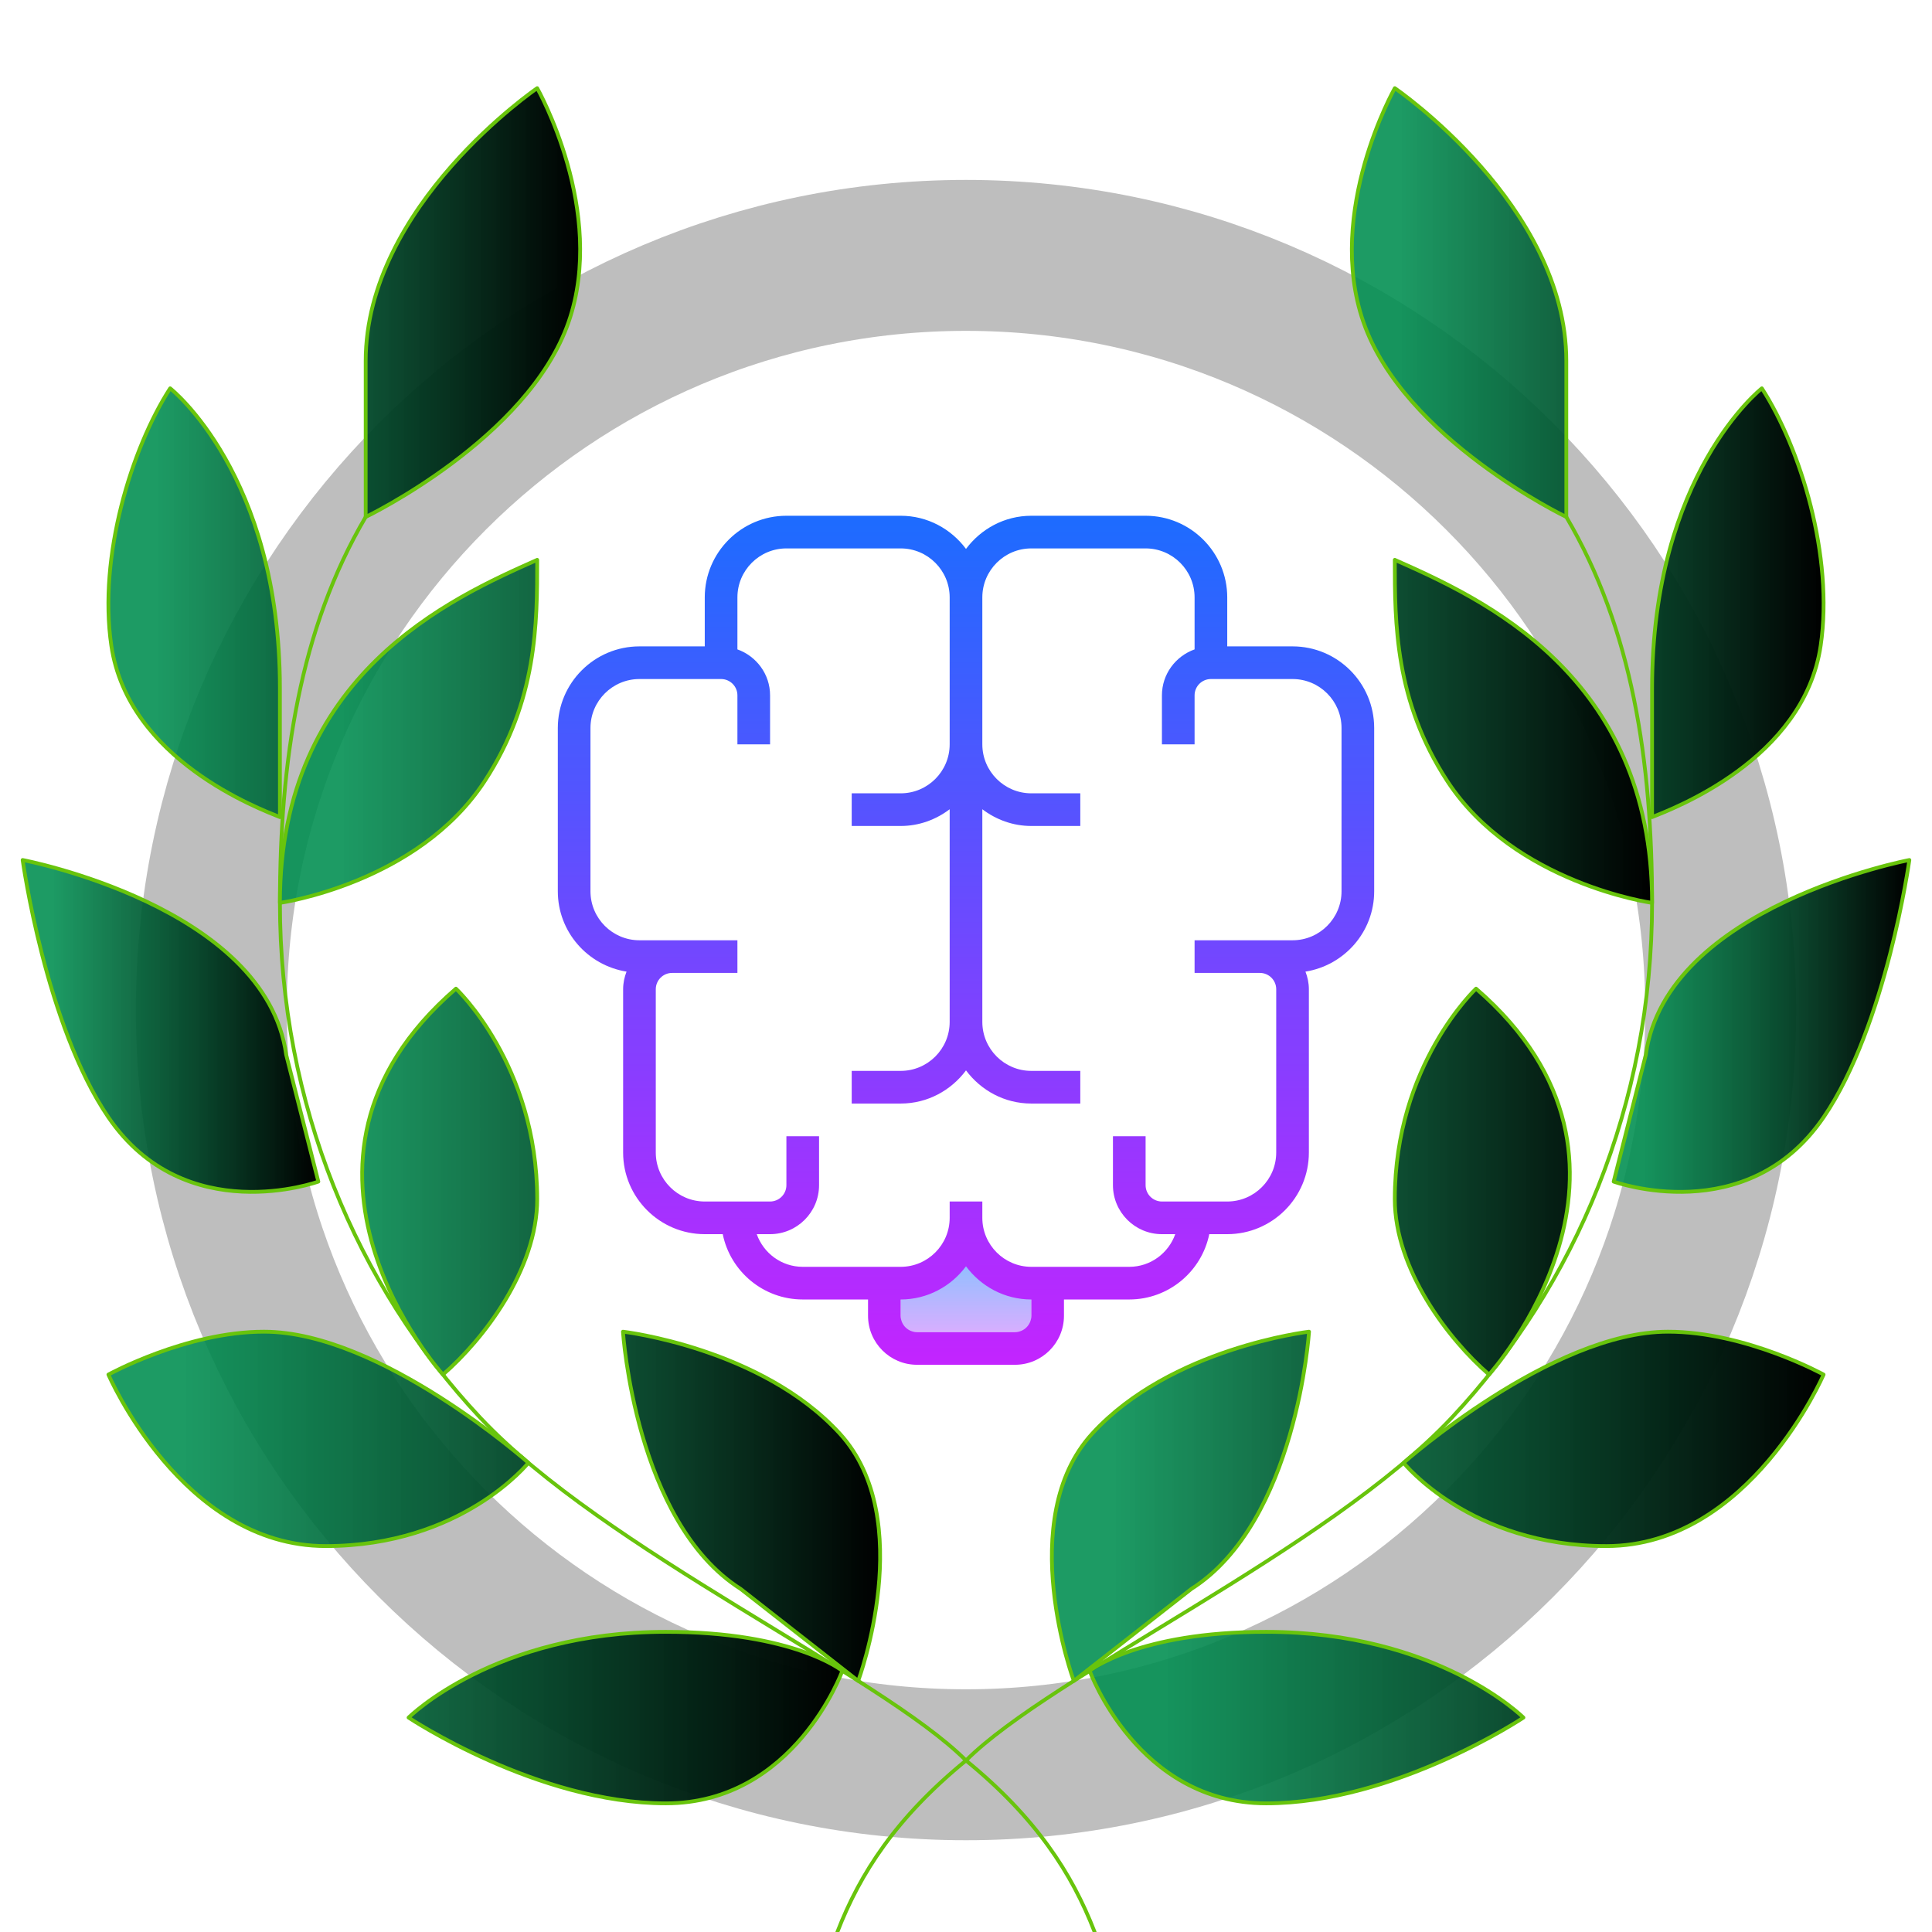 <?xml version="1.0" encoding="UTF-8" standalone="no"?>
<!DOCTYPE svg PUBLIC "-//W3C//DTD SVG 1.1//EN" "http://www.w3.org/Graphics/SVG/1.1/DTD/svg11.dtd">
<!-- Created with Vectornator (http://vectornator.io/) -->
<svg height="100%" stroke-miterlimit="10" style="fill-rule:nonzero;clip-rule:evenodd;stroke-linecap:round;stroke-linejoin:round;" version="1.1" viewBox="0 0 1024 1024" width="100%" xml:space="preserve" xmlns="http://www.w3.org/2000/svg" xmlns:xlink="http://www.w3.org/1999/xlink">
<defs>
<linearGradient gradientTransform="matrix(8.654 0 0 8.654 235.077 221.441)" gradientUnits="userSpaceOnUse" id="LinearGradient" x1="32" x2="32" y1="49.667" y2="56.882">
<stop offset="0" stop-color="#6dc7ff"/>
<stop offset="1" stop-color="#e6abff"/>
</linearGradient>
<linearGradient gradientTransform="matrix(8.654 0 0 8.654 235.077 221.441)" gradientUnits="userSpaceOnUse" id="LinearGradient_2" x1="32" x2="32" y1="5.167" y2="59.516">
<stop offset="0" stop-color="#1a6dff"/>
<stop offset="1" stop-color="#c822ff"/>
</linearGradient>
<linearGradient gradientTransform="matrix(1 0 0 1 -5.68434e-14 23.364)" gradientUnits="userSpaceOnUse" id="LinearGradient_3" x1="57.451" x2="307.499" y1="216.545" y2="216.545">
<stop offset="0.105" stop-color="#018e51" stop-opacity="0.892"/>
<stop offset="1" stop-color="#000000"/>
</linearGradient>
<linearGradient gradientTransform="matrix(1 0 0 1 -5.68434e-14 23.364)" gradientUnits="userSpaceOnUse" id="LinearGradient_4" x1="12" x2="168.727" y1="520.405" y2="520.405">
<stop offset="0.105" stop-color="#018e51" stop-opacity="0.892"/>
<stop offset="1" stop-color="#000000"/>
</linearGradient>
<linearGradient gradientTransform="matrix(1 0 0 1 -5.68434e-14 23.364)" gradientUnits="userSpaceOnUse" id="LinearGradient_5" x1="57.455" x2="446.455" y1="807.455" y2="807.455">
<stop offset="0.105" stop-color="#018e51" stop-opacity="0.892"/>
<stop offset="1" stop-color="#000000"/>
</linearGradient>
<linearGradient gradientTransform="matrix(1 0 0 1 -5.68434e-14 23.364)" gradientUnits="userSpaceOnUse" id="LinearGradient_6" x1="148.364" x2="466.495" y1="570.455" y2="570.455">
<stop offset="0.105" stop-color="#018e51" stop-opacity="0.892"/>
<stop offset="1" stop-color="#000000"/>
</linearGradient>
<linearGradient gradientTransform="matrix(1 0 0 1 -5.68434e-14 23.364)" gradientUnits="userSpaceOnUse" id="LinearGradient_7" x1="716.501" x2="966.549" y1="216.545" y2="216.545">
<stop offset="0.105" stop-color="#018e51" stop-opacity="0.892"/>
<stop offset="1" stop-color="#000000"/>
</linearGradient>
<linearGradient gradientTransform="matrix(1 0 0 1 -5.68434e-14 23.364)" gradientUnits="userSpaceOnUse" id="LinearGradient_8" x1="855.273" x2="1012" y1="520.405" y2="520.405">
<stop offset="0.105" stop-color="#018e51" stop-opacity="0.892"/>
<stop offset="1" stop-color="#000000"/>
</linearGradient>
<linearGradient gradientTransform="matrix(1 0 0 1 -5.68434e-14 23.364)" gradientUnits="userSpaceOnUse" id="LinearGradient_9" x1="577.545" x2="966.545" y1="807.455" y2="807.455">
<stop offset="0.105" stop-color="#018e51" stop-opacity="0.892"/>
<stop offset="1" stop-color="#000000"/>
</linearGradient>
<linearGradient gradientTransform="matrix(1 0 0 1 -5.68434e-14 23.364)" gradientUnits="userSpaceOnUse" id="LinearGradient_10" x1="557.505" x2="875.636" y1="570.455" y2="570.455">
<stop offset="0.105" stop-color="#018e51" stop-opacity="0.892"/>
<stop offset="1" stop-color="#000000"/>
</linearGradient>
</defs>
<clipPath id="ArtboardFrame">
<rect height="1024" width="1024" x="0" y="0"/>
</clipPath>
<g clip-path="url(#ArtboardFrame)" id="Слой-1">
<g opacity="1">
<path d="M112 535.364C112 314.45 291.086 135.364 512 135.364C732.914 135.364 912 314.45 912 535.364C912 756.278 732.914 935.364 512 935.364C291.086 935.364 112 756.278 112 535.364Z" fill="none" opacity="1" stroke="#bebebe" stroke-linecap="round" stroke-linejoin="round" stroke-width="80"/>
<g opacity="1">
<path d="M546.615 706.056L477.385 706.056L477.385 680.094L512 662.787L546.615 680.094L546.615 706.056Z" fill="url(#LinearGradient)" fill-rule="nonzero" opacity="1" stroke="none"/>
<path d="M685.077 342.594L650.462 342.594L650.462 316.633C650.462 292.774 631.051 273.364 607.192 273.364L546.615 273.364C532.414 273.364 519.892 280.339 512 290.94C504.108 280.339 491.586 273.364 477.385 273.364L416.808 273.364C392.949 273.364 373.538 292.774 373.538 316.633L373.538 342.594L338.923 342.594C315.064 342.594 295.654 362.005 295.654 385.864L295.654 472.402C295.654 493.916 311.482 511.673 332.078 514.979C330.953 517.887 330.269 521.019 330.269 524.325L330.269 610.864C330.269 634.722 349.68 654.133 373.538 654.133L383.066 654.133C387.09 673.855 404.562 688.748 425.462 688.748L460.077 688.748L460.077 697.402C460.077 711.716 471.725 723.364 486.038 723.364L537.962 723.364C552.275 723.364 563.923 711.716 563.923 697.402L563.923 688.748L598.538 688.748C619.429 688.748 636.91 673.855 640.934 654.133L650.462 654.133C674.32 654.133 693.731 634.722 693.731 610.864L693.731 524.325C693.731 521.019 693.047 517.887 691.922 514.979C712.518 511.673 728.346 493.916 728.346 472.402L728.346 385.864C728.346 362.005 708.936 342.594 685.077 342.594ZM546.615 697.402C546.615 702.179 542.73 706.056 537.962 706.056L486.038 706.056C481.27 706.056 477.385 702.179 477.385 697.402L477.385 688.748C491.586 688.748 504.108 681.773 512 671.172C519.892 681.773 532.414 688.748 546.615 688.748L546.615 697.402ZM711.038 472.402C711.038 486.716 699.39 498.364 685.077 498.364L667.769 498.364L641.808 498.364L633.154 498.364L633.154 515.671L641.808 515.671L667.769 515.671C672.537 515.671 676.423 519.548 676.423 524.325L676.423 610.864C676.423 625.177 664.775 636.825 650.462 636.825L615.846 636.825C611.078 636.825 607.192 632.948 607.192 628.171L607.192 602.21L589.885 602.21L589.885 628.171C589.885 642.485 601.533 654.133 615.846 654.133L622.908 654.133C619.325 664.189 609.806 671.441 598.538 671.441L546.615 671.441C532.302 671.441 520.654 659.792 520.654 645.479L520.654 636.825L503.346 636.825L503.346 645.479C503.346 659.792 491.698 671.441 477.385 671.441L425.462 671.441C414.194 671.441 404.675 664.189 401.092 654.133L408.154 654.133C422.467 654.133 434.115 642.485 434.115 628.171L434.115 602.21L416.808 602.21L416.808 628.171C416.808 632.948 412.922 636.825 408.154 636.825L373.538 636.825C359.225 636.825 347.577 625.177 347.577 610.864L347.577 524.325C347.577 519.548 351.463 515.671 356.231 515.671L373.538 515.671L390.846 515.671L390.846 498.364L373.538 498.364L356.231 498.364L338.923 498.364C324.61 498.364 312.962 486.716 312.962 472.402L312.962 385.864C312.962 371.55 324.61 359.902 338.923 359.902L382.192 359.902C386.961 359.902 390.846 363.779 390.846 368.556L390.846 394.517L408.154 394.517L408.154 368.556C408.154 357.289 400.893 347.778 390.846 344.187L390.846 316.633C390.846 302.319 402.494 290.671 416.808 290.671L477.385 290.671C491.698 290.671 503.346 302.319 503.346 316.633L503.346 377.21L503.346 394.517C503.346 408.831 491.698 420.479 477.385 420.479L451.423 420.479L451.423 437.787L477.385 437.787C487.163 437.787 496.094 434.403 503.346 428.917L503.346 541.633C503.346 555.946 491.698 567.594 477.385 567.594L451.423 567.594L451.423 584.902L477.385 584.902C491.586 584.902 504.108 577.927 512 567.326C519.892 577.927 532.414 584.902 546.615 584.902L572.577 584.902L572.577 567.594L546.615 567.594C532.302 567.594 520.654 555.946 520.654 541.633L520.654 428.917C527.906 434.403 536.837 437.787 546.615 437.787L572.577 437.787L572.577 420.479L546.615 420.479C532.302 420.479 520.654 408.831 520.654 394.517L520.654 377.21L520.654 316.633C520.654 302.319 532.302 290.671 546.615 290.671L607.192 290.671C621.506 290.671 633.154 302.319 633.154 316.633L633.154 344.187C623.107 347.778 615.846 357.289 615.846 368.556L615.846 394.517L633.154 394.517L633.154 368.556C633.154 363.779 637.039 359.902 641.808 359.902L685.077 359.902C699.39 359.902 711.038 371.55 711.038 385.864L711.038 472.402Z" fill="url(#LinearGradient_2)" fill-rule="nonzero" opacity="1" stroke="none"/>
</g>
<g opacity="1">
<path d="M193.818 274C158.909 333.318 148.364 403.432 148.364 478.545C148.364 585.023 188.909 681.455 254.477 751.341C320.318 821.5 466.545 887.636 512 933.091C548.932 963.273 568.114 992.75 580.182 1024" fill="none" opacity="1" stroke="#68c40c" stroke-linecap="round" stroke-linejoin="round" stroke-width="2"/>
<path d="M284.727 46.727C284.727 46.727 321.773 111.886 301.364 170.705C279.864 232.682 193.818 274 193.818 274C193.818 274 193.818 253.341 193.818 191.364C193.818 108.705 284.727 46.727 284.727 46.727ZM90.182 205.818C90.182 205.818 148.364 251.273 148.364 364.909C148.364 410.364 148.364 433.091 148.364 433.091C137.705 428.727 67.954 402.886 59 342.182C52.023 294.841 69.704 237.545 90.182 205.818Z" fill="url(#LinearGradient_3)" fill-rule="nonzero" opacity="1" stroke="#68c40c" stroke-linecap="butt" stroke-linejoin="round" stroke-width="2"/>
<path d="M168.727 626.273C168.727 626.273 98.182 651.841 57.455 592.182C24.136 543.386 12 455.818 12 455.818C12 455.818 140.909 480.341 151.682 559.045L168.727 626.273Z" fill="url(#LinearGradient_4)" fill-rule="nonzero" opacity="1" stroke="#68c40c" stroke-linecap="round" stroke-linejoin="round" stroke-width="2"/>
<path d="M57.455 728.545C57.455 728.545 98.704 705.818 139.932 705.818C201.795 705.818 280.068 775.318 280.068 775.318C280.068 775.318 244.773 819.455 172.591 819.455C96.545 819.455 57.455 728.545 57.455 728.545ZM216.545 910.364C216.545 910.364 262 864.909 352.909 864.909C421.091 864.909 446.455 885.591 446.455 885.591C446.455 885.591 421.091 955.818 352.909 955.818C284.727 955.818 216.545 910.364 216.545 910.364Z" fill="url(#LinearGradient_5)" fill-rule="nonzero" opacity="1" stroke="#68c40c" stroke-linecap="butt" stroke-linejoin="round" stroke-width="2"/>
<path d="M330.182 705.818C330.182 705.818 336.682 806.682 392.591 842.182L454.864 890.909C454.864 890.909 486.682 805.25 445.068 759.795C403.455 714.341 330.182 705.818 330.182 705.818ZM241.659 524C241.659 524 284.727 564.25 284.727 635.568C284.727 672.75 256.295 709.955 234.773 728.545C234.773 728.545 134 616.977 241.659 524ZM284.727 296.727C239.273 316.932 148.364 357.341 148.364 478.545C148.364 478.545 221.295 468.273 256.795 414.159C284.727 371.545 284.727 330.341 284.727 296.727Z" fill="url(#LinearGradient_6)" fill-rule="nonzero" opacity="1" stroke="#68c40c" stroke-linecap="butt" stroke-linejoin="round" stroke-width="2"/>
<path d="M830.182 274C865.091 333.318 875.636 403.432 875.636 478.545C875.636 585.023 835.091 681.455 769.523 751.341C703.682 821.5 557.455 887.636 512 933.091C475.068 963.273 455.886 992.75 443.818 1024" fill="none" opacity="1" stroke="#68c40c" stroke-linecap="round" stroke-linejoin="round" stroke-width="2"/>
<path d="M739.273 46.727C739.273 46.727 702.227 111.886 722.636 170.705C744.136 232.682 830.182 274 830.182 274C830.182 274 830.182 253.341 830.182 191.364C830.182 108.705 739.273 46.727 739.273 46.727ZM933.818 205.818C933.818 205.818 875.636 251.273 875.636 364.909C875.636 410.364 875.636 433.091 875.636 433.091C886.295 428.727 956.045 402.886 965 342.182C971.977 294.841 954.295 237.545 933.818 205.818Z" fill="url(#LinearGradient_7)" fill-rule="nonzero" opacity="1" stroke="#68c40c" stroke-linecap="butt" stroke-linejoin="round" stroke-width="2"/>
<path d="M855.273 626.273C855.273 626.273 925.818 651.841 966.545 592.182C999.864 543.386 1012 455.818 1012 455.818C1012 455.818 883.091 480.341 872.318 559.045L855.273 626.273Z" fill="url(#LinearGradient_8)" fill-rule="nonzero" opacity="1" stroke="#68c40c" stroke-linecap="round" stroke-linejoin="round" stroke-width="2"/>
<path d="M966.545 728.545C966.545 728.545 925.295 705.818 884.068 705.818C822.205 705.818 743.932 775.318 743.932 775.318C743.932 775.318 779.227 819.455 851.409 819.455C927.455 819.455 966.545 728.545 966.545 728.545ZM807.455 910.364C807.455 910.364 762 864.909 671.091 864.909C602.909 864.909 577.545 885.591 577.545 885.591C577.545 885.591 602.909 955.818 671.091 955.818C739.273 955.818 807.455 910.364 807.455 910.364Z" fill="url(#LinearGradient_9)" fill-rule="nonzero" opacity="1" stroke="#68c40c" stroke-linecap="butt" stroke-linejoin="round" stroke-width="2"/>
<path d="M693.818 705.818C693.818 705.818 687.318 806.682 631.409 842.182L569.136 890.909C569.136 890.909 537.318 805.25 578.932 759.795C620.545 714.341 693.818 705.818 693.818 705.818ZM782.341 524C782.341 524 739.273 564.25 739.273 635.568C739.273 672.75 767.705 709.955 789.227 728.545C789.227 728.545 890 616.977 782.341 524ZM739.273 296.727C784.727 316.932 875.636 357.341 875.636 478.545C875.636 478.545 802.705 468.273 767.205 414.159C739.273 371.545 739.273 330.341 739.273 296.727Z" fill="url(#LinearGradient_10)" fill-rule="nonzero" opacity="1" stroke="#68c40c" stroke-linecap="butt" stroke-linejoin="round" stroke-width="2"/>
</g>
</g>
</g>
</svg>
